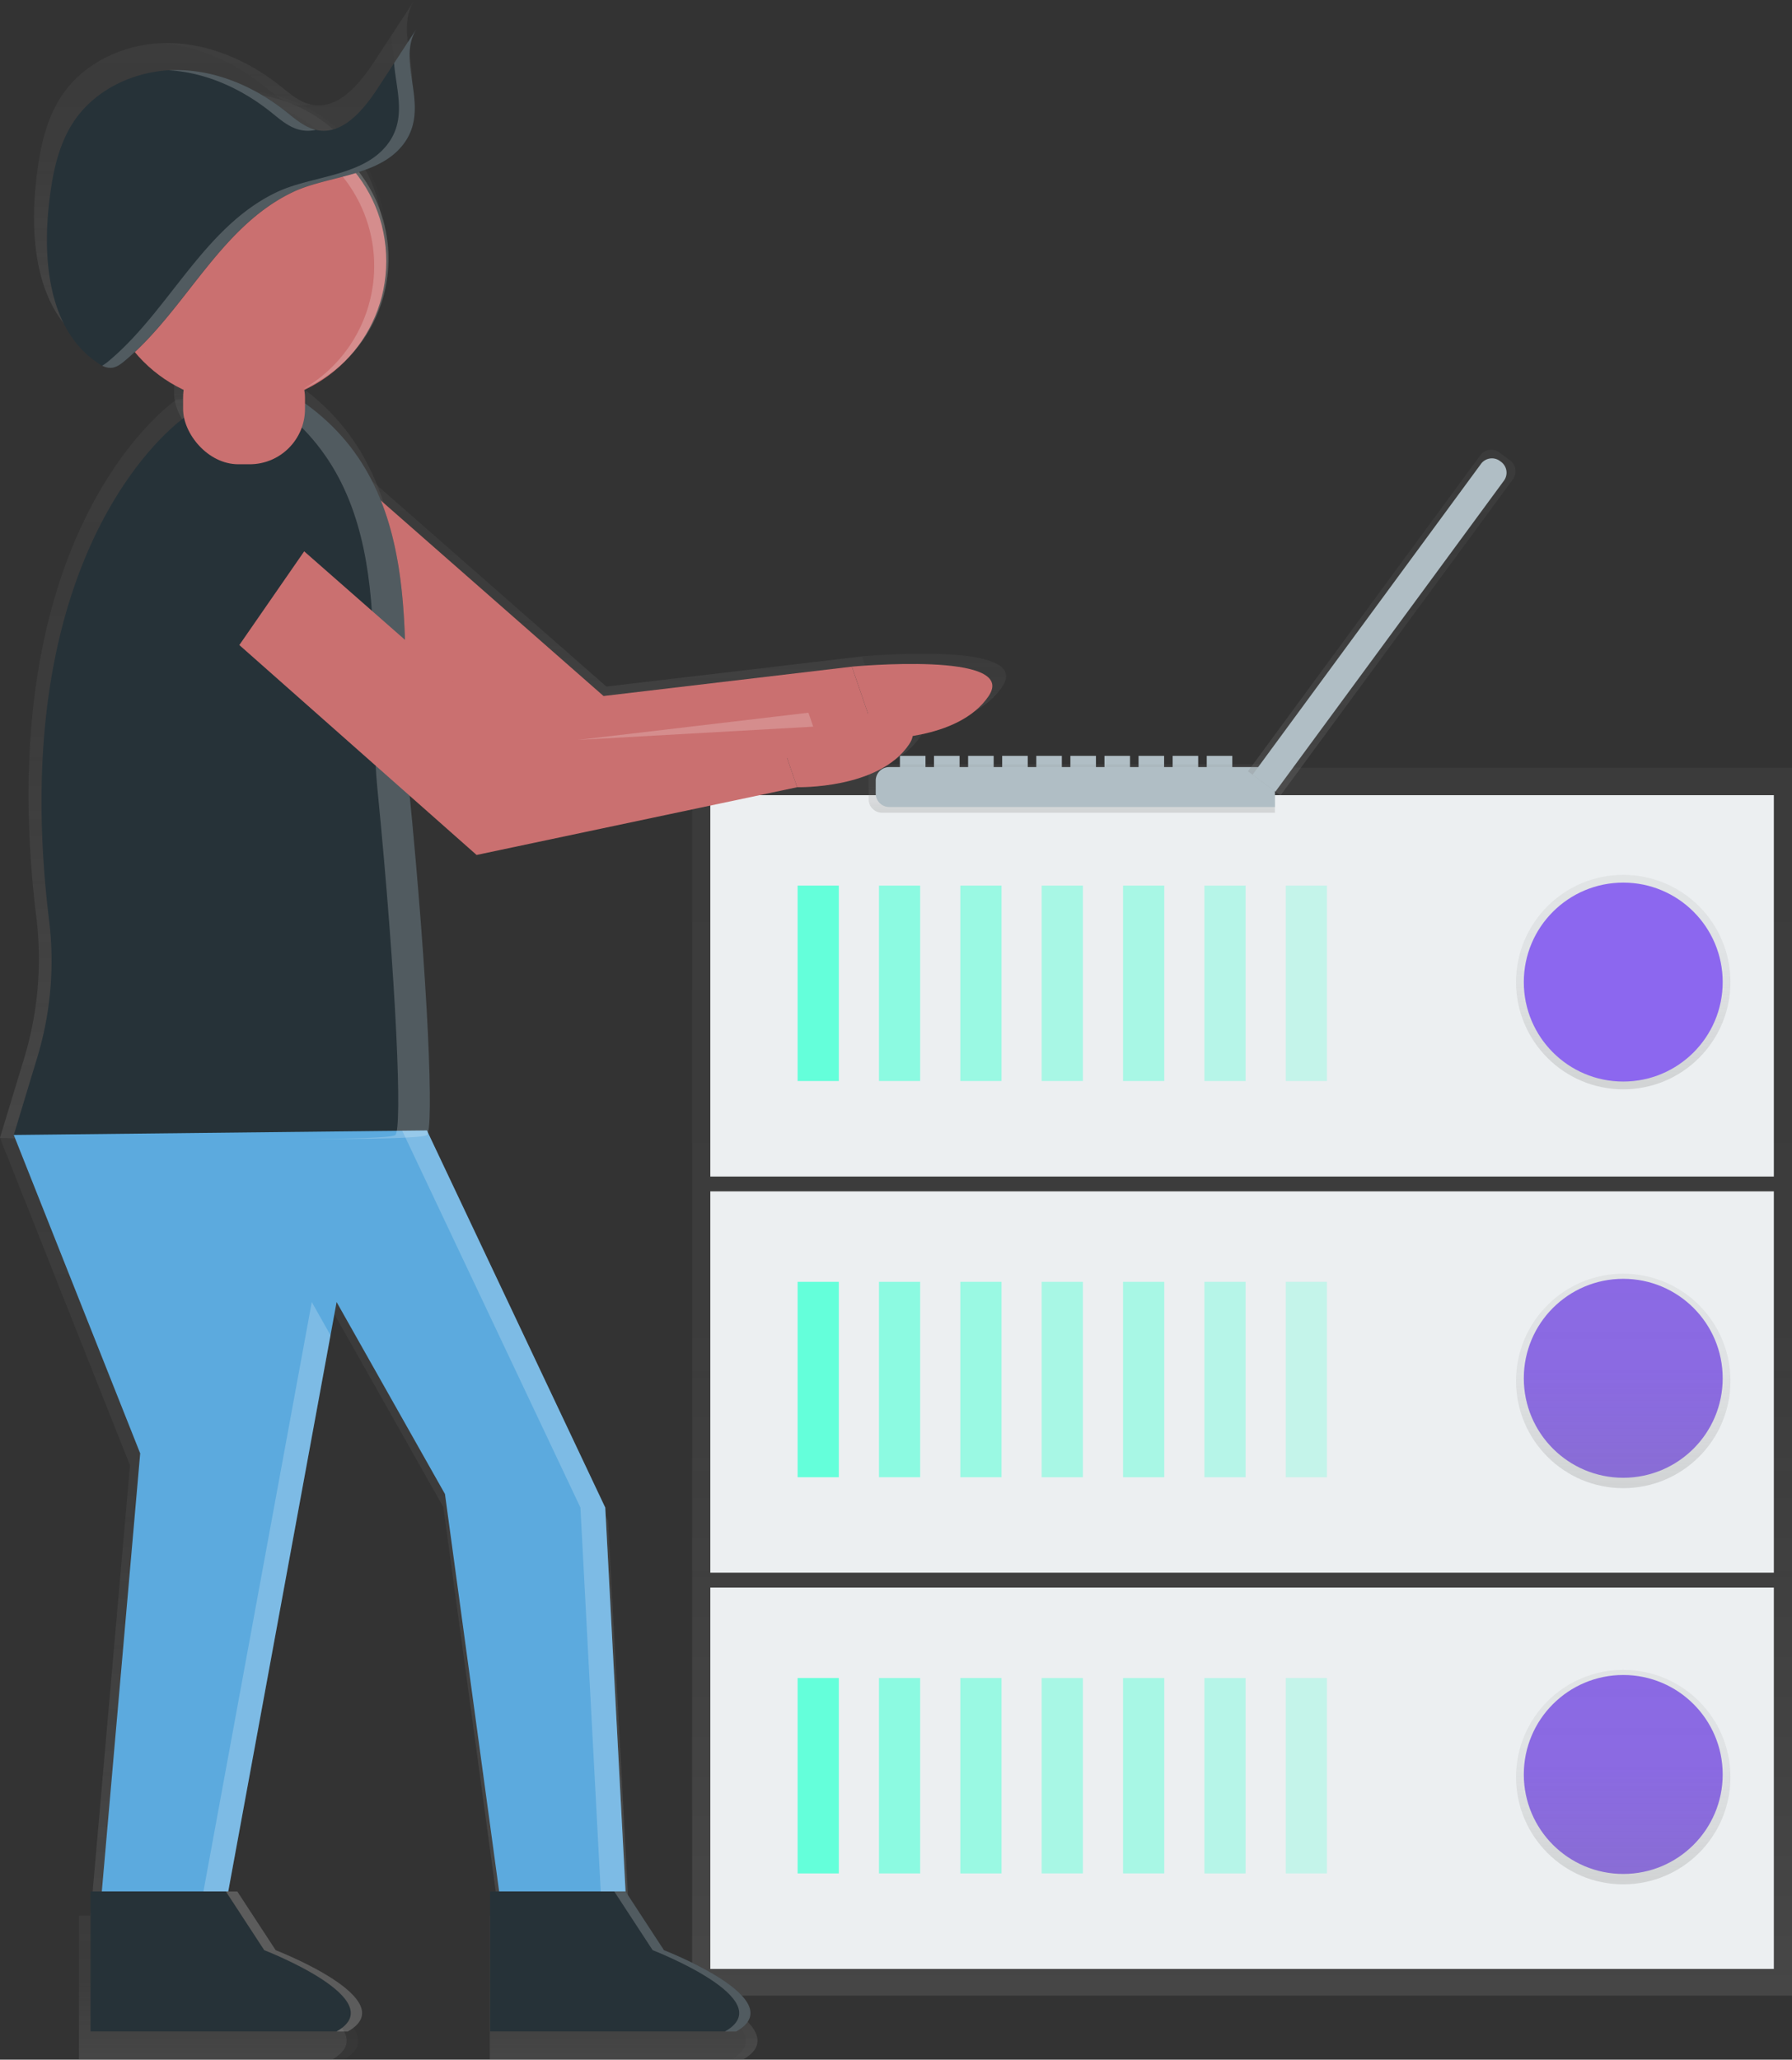 <svg id="b4507652-300d-4dad-b4e7-3391f5529675" data-name="Layer 1" xmlns="http://www.w3.org/2000/svg" xmlns:xlink="http://www.w3.org/1999/xlink" width="663.17" height="762" viewBox="0 0 663.17 762"><rect x="0" y="0" width="663.17" height="762" fill="#333333" stroke="none"/><defs><linearGradient id="d72a5ab6-06b8-48ed-a5a5-a3a3f0331fd3" x1="459.65" y1="738.32" x2="459.65" y2="284.02" gradientUnits="userSpaceOnUse"><stop offset="0" stop-color="gray" stop-opacity="0.25"/><stop offset="0.54" stop-color="gray" stop-opacity="0.12"/><stop offset="1" stop-color="gray" stop-opacity="0.1"/></linearGradient><linearGradient id="7e95541b-f23b-42af-96eb-14a53f85b88b" x1="600.72" y1="403" x2="600.72" y2="323.66" xlink:href="#d72a5ab6-06b8-48ed-a5a5-a3a3f0331fd3"/><linearGradient id="1f71154d-6f54-4122-a624-3174e1d145ed" x1="600.72" y1="550.56" x2="600.72" y2="471.22" xlink:href="#d72a5ab6-06b8-48ed-a5a5-a3a3f0331fd3"/><linearGradient id="bab1ef80-f439-400f-b75e-d481e1337c59" x1="600.72" y1="697.13" x2="600.72" y2="617.79" xlink:href="#d72a5ab6-06b8-48ed-a5a5-a3a3f0331fd3"/><linearGradient id="311d0c02-f227-4717-bb3e-7b76a48f76fd" x1="665.06" y1="369.67" x2="665.06" y2="351.79" xlink:href="#d72a5ab6-06b8-48ed-a5a5-a3a3f0331fd3"/><linearGradient id="f10401ff-75bf-4918-9522-41530bdcb224" x1="479.65" y1="365.1" x2="479.65" y2="234.63" xlink:href="#d72a5ab6-06b8-48ed-a5a5-a3a3f0331fd3"/><linearGradient id="634fc42e-a625-48bc-9b77-e9d0b023e72c" x1="614.02" y1="339.34" x2="614.02" y2="310.82" xlink:href="#d72a5ab6-06b8-48ed-a5a5-a3a3f0331fd3"/><linearGradient id="9b827108-e4f2-42b8-ba41-3c19060ad3f7" x1="87.62" y1="142.68" x2="87.62" y2="34.45" xlink:href="#d72a5ab6-06b8-48ed-a5a5-a3a3f0331fd3"/><linearGradient id="3586a682-5eec-4ced-91ba-6237bff26d97" x1="347.57" y1="491.51" x2="347.57" y2="211.68" xlink:href="#d72a5ab6-06b8-48ed-a5a5-a3a3f0331fd3"/><linearGradient id="dd5c4d5c-05f0-4f35-bbb4-fa512a8ce0cd" x1="116.39" y1="708.74" x2="116.39" y2="419.27" xlink:href="#d72a5ab6-06b8-48ed-a5a5-a3a3f0331fd3"/><linearGradient id="9de476d2-69e8-44f9-8bb3-c420f419b2ba" x1="499.2" y1="831" x2="499.2" y2="777.74" xlink:href="#d72a5ab6-06b8-48ed-a5a5-a3a3f0331fd3"/><linearGradient id="f7fb7603-20ad-4e52-86ea-1fa616cf7653" x1="347.16" y1="831" x2="347.16" y2="777.74" xlink:href="#d72a5ab6-06b8-48ed-a5a5-a3a3f0331fd3"/><linearGradient id="5066a889-a40f-4241-bcba-44ac6c04f611" x1="370.62" y1="206.37" x2="370.62" y2="102.59" xlink:href="#d72a5ab6-06b8-48ed-a5a5-a3a3f0331fd3"/><linearGradient id="371e619a-3c15-42e1-9941-bc21af164012" x1="351.42" y1="198.2" x2="351.42" y2="69" xlink:href="#d72a5ab6-06b8-48ed-a5a5-a3a3f0331fd3"/><linearGradient id="10f878d5-e316-4ded-aa19-5e1413fbf4fb" x1="355.36" y1="108.01" x2="355.36" y2="84.91" xlink:href="#d72a5ab6-06b8-48ed-a5a5-a3a3f0331fd3"/><linearGradient id="37ff1452-10ea-45a0-ad47-cadc68f3bfc5" x1="361.95" y1="198.2" x2="361.95" y2="69" xlink:href="#d72a5ab6-06b8-48ed-a5a5-a3a3f0331fd3"/><linearGradient id="18a85275-116d-4ad3-9bbd-6c78581ea078" x1="397.75" y1="491.51" x2="397.75" y2="211.68" xlink:href="#d72a5ab6-06b8-48ed-a5a5-a3a3f0331fd3"/><linearGradient id="eb6e6980-5e3c-4cc8-ba13-4b71197705e9" x1="449.38" y1="383.47" x2="449.38" y2="253.01" xlink:href="#d72a5ab6-06b8-48ed-a5a5-a3a3f0331fd3"/><linearGradient id="ca1af11e-721e-46b0-bf29-fc3abce4d291" x1="583.76" y1="357.71" x2="583.76" y2="329.2" xlink:href="#d72a5ab6-06b8-48ed-a5a5-a3a3f0331fd3"/><linearGradient id="87e6aff1-3600-405e-a0c9-f146cb0b14e5" x1="87.62" y1="165.87" x2="87.62" y2="119.49" xlink:href="#d72a5ab6-06b8-48ed-a5a5-a3a3f0331fd3"/><linearGradient id="9310cc51-8904-4231-ae2b-5557a287eec3" x1="96.33" y1="708.74" x2="96.33" y2="484.55" xlink:href="#d72a5ab6-06b8-48ed-a5a5-a3a3f0331fd3"/><linearGradient id="40a7ecb1-ccc7-469d-bfb2-8f2ca76aa016" x1="190.29" y1="708.74" x2="190.29" y2="419.27" xlink:href="#d72a5ab6-06b8-48ed-a5a5-a3a3f0331fd3"/><linearGradient id="9872a281-de8b-443e-8a22-8ab73fd8eecc" x1="522.82" y1="831" x2="522.82" y2="777.74" xlink:href="#d72a5ab6-06b8-48ed-a5a5-a3a3f0331fd3"/><linearGradient id="25814e7d-be9f-42ca-ba9f-5e4b50285847" x1="375.07" y1="831" x2="375.07" y2="777.74" xlink:href="#d72a5ab6-06b8-48ed-a5a5-a3a3f0331fd3"/><linearGradient id="f6db3ab5-77d3-4926-85e6-26558235763f" x1="259.45" y1="270.72" x2="259.45" y2="260.36" xlink:href="#d72a5ab6-06b8-48ed-a5a5-a3a3f0331fd3"/><linearGradient id="a12a6384-bcfe-49c1-a705-b61b36502b52" x1="82.08" y1="254.09" x2="82.08" y2="165.45" xlink:href="#d72a5ab6-06b8-48ed-a5a5-a3a3f0331fd3"/><linearGradient id="24987791-5317-4d6d-bf01-0dc3e5459aa4" x1="779.72" y1="363.2" x2="779.72" y2="235.39" xlink:href="#d72a5ab6-06b8-48ed-a5a5-a3a3f0331fd3"/></defs><title>maintenance</title><rect x="333.04" y="279.64" width="9.46" height="6.31" fill="#b0bec5"/><rect x="345.65" y="279.64" width="9.46" height="6.31" fill="#b0bec5"/><rect x="358.27" y="279.64" width="9.46" height="6.31" fill="#b0bec5"/><rect x="370.88" y="279.64" width="9.46" height="6.31" fill="#b0bec5"/><rect x="383.5" y="279.64" width="9.46" height="6.31" fill="#b0bec5"/><rect x="396.12" y="279.64" width="9.46" height="6.31" fill="#b0bec5"/><rect x="408.73" y="279.64" width="9.46" height="6.31" fill="#b0bec5"/><rect x="421.35" y="279.64" width="9.46" height="6.31" fill="#b0bec5"/><rect x="433.96" y="279.64" width="9.46" height="6.31" fill="#b0bec5"/><rect x="446.58" y="279.64" width="9.46" height="6.31" fill="#b0bec5"/><rect x="256.14" y="284.02" width="407.03" height="454.29" fill="url(#d72a5ab6-06b8-48ed-a5a5-a3a3f0331fd3)"/><rect x="262.87" y="587.33" width="393.58" height="141.09" fill="#eceff1"/><rect x="295.17" y="620.8" width="15.25" height="72.29" fill="#64ffda"/><g opacity="0.7"><rect x="325.28" y="620.8" width="15.25" height="72.29" fill="#64ffda"/></g><g opacity="0.6"><rect x="355.39" y="620.8" width="15.25" height="72.29" fill="#64ffda"/></g><g opacity="0.5"><rect x="385.5" y="620.8" width="15.25" height="72.29" fill="#64ffda"/></g><g opacity="0.5"><rect x="415.61" y="620.8" width="15.25" height="72.29" fill="#64ffda"/></g><g opacity="0.4"><rect x="445.72" y="620.8" width="15.25" height="72.29" fill="#64ffda"/></g><g opacity="0.3"><rect x="475.82" y="620.8" width="15.25" height="72.29" fill="#64ffda"/></g><circle cx="600.72" cy="656.48" r="36.8" fill="#8c67ef"/><rect x="262.87" y="440.75" width="393.58" height="141.09" fill="#eceff1"/><rect x="295.17" y="474.22" width="15.25" height="72.29" fill="#64ffda"/><g opacity="0.7"><rect x="325.28" y="474.22" width="15.25" height="72.29" fill="#64ffda"/></g><g opacity="0.6"><rect x="355.39" y="474.22" width="15.25" height="72.29" fill="#64ffda"/></g><g opacity="0.5"><rect x="385.5" y="474.22" width="15.25" height="72.29" fill="#64ffda"/></g><g opacity="0.5"><rect x="415.61" y="474.22" width="15.25" height="72.29" fill="#64ffda"/></g><g opacity="0.4"><rect x="445.72" y="474.22" width="15.25" height="72.29" fill="#64ffda"/></g><g opacity="0.3"><rect x="475.82" y="474.22" width="15.25" height="72.29" fill="#64ffda"/></g><circle cx="600.72" cy="509.91" r="36.8" fill="#8c67ef"/><rect x="262.87" y="294.18" width="393.58" height="141.09" fill="#eceff1"/><rect x="295.17" y="327.64" width="15.25" height="72.29" fill="#64ffda"/><g opacity="0.7"><rect x="325.28" y="327.64" width="15.25" height="72.29" fill="#64ffda"/></g><g opacity="0.6"><rect x="355.39" y="327.64" width="15.25" height="72.29" fill="#64ffda"/></g><g opacity="0.5"><rect x="385.5" y="327.64" width="15.25" height="72.29" fill="#64ffda"/></g><g opacity="0.5"><rect x="415.61" y="327.64" width="15.25" height="72.29" fill="#64ffda"/></g><g opacity="0.4"><rect x="445.72" y="327.64" width="15.25" height="72.29" fill="#64ffda"/></g><g opacity="0.3"><rect x="475.82" y="327.64" width="15.25" height="72.29" fill="#64ffda"/></g><circle cx="600.72" cy="363.33" r="39.67" fill="url(#7e95541b-f23b-42af-96eb-14a53f85b88b)"/><circle cx="600.72" cy="510.89" r="39.67" fill="url(#1f71154d-6f54-4122-a624-3174e1d145ed)"/><circle cx="600.72" cy="657.46" r="39.67" fill="url(#bab1ef80-f439-400f-b75e-d481e1337c59)"/><circle cx="600.72" cy="363.33" r="36.8" fill="#8c67ef"/><path d="M740.22,369.67H594.86a5,5,0,0,1-5-5v-7.92a5,5,0,0,1,5-5H740.22Z" transform="translate(-268.41 -69)" fill="url(#311d0c02-f227-4717-bb3e-7b76a48f76fd)"/><path d="M740.22,367.56H597.49a5,5,0,0,1-5-5v-4.77a5,5,0,0,1,5-5H740.22Z" transform="translate(-268.41 -69)" fill="#b0bec5"/><path d="M369.8,272.22l105,92.88,122-25.77-9.45-27.49L492.81,323l-94.59-83a21.49,21.49,0,0,0-31.72,3.74h0A21.49,21.49,0,0,0,369.8,272.22Z" transform="translate(-268.41 -69)" fill="url(#f10401ff-75bf-4918-9522-41530bdcb224)"/><path d="M596.74,339.33s31.12.86,42.62-16.32-52.07-11.17-52.07-11.17Z" transform="translate(-268.41 -69)" fill="url(#634fc42e-a625-48bc-9b77-e9d0b023e72c)"/><circle cx="87.62" cy="88.56" r="54.12" fill="url(#9b827108-e4f2-42b8-ba41-3c19060ad3f7)"/><path d="M333.7,216.83s-69.5,46.8-51.85,191.48a126.66,126.66,0,0,1-4.46,52.07l-9,29.6s152.9,3.44,157.19,0c2.66-2.13.59-56.65-6.87-132.28-4.57-46.33,9.76-110.78-39.51-146Z" transform="translate(-268.41 -69)" fill="url(#3586a682-5eec-4ced-91ba-6237bff26d97)"/><polygon points="157.19 419.27 225.05 562.72 232.78 708.74 184.68 708.74 164.06 557.56 122.83 484.55 81.6 708.74 33.5 708.74 48.1 542.1 0 420.99 157.19 419.27" fill="url(#dd5c4d5c-05f0-4f35-bbb4-fa512a8ce0cd)"/><path d="M501.2,777.74l14.6,22.33s49,18.9,27.49,30.92H449.66V777.74Z" transform="translate(-268.41 -69)" fill="url(#9de476d2-69e8-44f9-8bb3-c420f419b2ba)"/><path d="M349.16,777.74l14.6,22.33s49,18.9,27.49,30.92H297.62V777.74Z" transform="translate(-268.41 -69)" fill="url(#f7fb7603-20ad-4e52-86ea-1fa616cf7653)"/><g opacity="0.2"><path d="M356.89,102.59a53.85,53.85,0,0,0-26.66,7,54.11,54.11,0,0,1,48.17,96.75,54.12,54.12,0,0,0-21.51-103.78Z" transform="translate(-268.41 -69)" fill="url(#5066a889-a40f-4241-bcba-44ac6c04f611)"/></g><path d="M421.82,69,406.76,92c-5.41,8.27-13.27,17.66-23,15.74-4.52-.89-8.14-4.15-11.75-7-11.81-9.38-26.42-15.74-41.5-15.83s-30.51,6.7-39,19.15c-6.29,9.19-8.46,20.53-9.7,31.59-2.49,22.12,0,48.23,18.47,60.65a8.68,8.68,0,0,0,5.24,1.89c2-.13,3.62-1.4,5.12-2.66,23.12-19.37,36-50.87,63.84-64.17,12.29-5.86,30.17-5.91,40.08-15.87C429.16,100.85,413,82.47,421.82,69Z" transform="translate(-268.41 -69)" fill="url(#371e619a-3c15-42e1-9941-bc21af164012)"/><g opacity="0.2"><path d="M366,100.74c3.61,2.87,7.22,6.13,11.75,7a13,13,0,0,0,5.56-.11c-4.31-1-7.8-4.15-11.29-6.91-11.81-9.38-26.42-15.74-41.5-15.83-1.06,0-2.11,0-3.17.09C341.45,85.81,355,92,366,100.74Z" transform="translate(-268.41 -69)" fill="url(#10f878d5-e316-4ded-aa19-5e1413fbf4fb)"/><path d="M421.82,69l-8.69,13.29c.83,10.93,5.63,23-4.55,33.2-9.92,10-27.8,10-40.08,15.87-27.87,13.3-40.73,44.81-63.84,64.17a16.5,16.5,0,0,1-2.56,1.84,6.71,6.71,0,0,0,3.45.82c2-.13,3.62-1.4,5.12-2.66,23.12-19.37,36-50.87,63.84-64.17,12.29-5.86,30.17-5.91,40.08-15.87C429.16,100.85,413,82.47,421.82,69Z" transform="translate(-268.41 -69)" fill="url(#37ff1452-10ea-45a0-ad47-cadc68f3bfc5)"/></g><g opacity="0.2"><path d="M418.74,357.71c-4.57-46.33,9.76-110.78-39.51-146l-10.43,1.18c47.35,35.48,33.4,99,37.92,144.84,7.46,75.63,9.54,130.15,6.87,132.28-1.31,1-16.44,1.46-36.83,1.52,26.23.07,47.3-.27,48.86-1.52C428.27,487.86,426.19,433.34,418.74,357.71Z" transform="translate(-268.41 -69)" fill="url(#18a85275-116d-4ad3-9bbd-6c78581ea078)"/></g><path d="M339.54,290.59l105,92.88,122-25.77L557,330.22l-94.49,11.17-94.59-83a21.49,21.49,0,0,0-31.72,3.74h0A21.49,21.49,0,0,0,339.54,290.59Z" transform="translate(-268.41 -69)" fill="url(#eb6e6980-5e3c-4cc8-ba13-4b71197705e9)"/><path d="M566.48,357.71s31.12.86,42.62-16.32S557,330.22,557,330.22Z" transform="translate(-268.41 -69)" fill="url(#ca1af11e-721e-46b0-bf29-fc3abce4d291)"/><rect x="64.42" y="119.49" width="46.38" height="46.38" rx="20.47" ry="20.47" fill="url(#87e6aff1-3600-405e-a0c9-f146cb0b14e5)"/><g opacity="0.2"><polygon points="113.38 484.55 72.15 708.74 81.6 708.74 120.51 497.17 113.38 484.55" fill="url(#9310cc51-8904-4231-ae2b-5557a287eec3)"/><polygon points="225.05 562.72 157.19 419.27 147.79 419.37 215.6 562.72 223.33 708.74 232.78 708.74 225.05 562.72" fill="url(#40a7ecb1-ccc7-469d-bfb2-8f2ca76aa016)"/></g><g opacity="0.2"><path d="M515.8,800.08l-14.6-22.33H496.9l14.6,22.33S560.47,819,539,831h4.29C564.76,819,515.8,800.08,515.8,800.08Z" transform="translate(-268.41 -69)" fill="url(#9872a281-de8b-443e-8a22-8ab73fd8eecc)"/></g><g opacity="0.2"><path d="M368.06,800.08l-14.6-22.33h-4.29l14.6,22.33s49,18.9,27.49,30.92h4.29C417,819,368.06,800.08,368.06,800.08Z" transform="translate(-268.41 -69)" fill="url(#25814e7d-be9f-42ca-ba9f-5e4b50285847)"/></g><g opacity="0.2"><polygon points="304.19 265.68 302.36 260.36 214.71 270.72 304.19 265.68" fill="url(#f6db3ab5-77d3-4926-85e6-26558235763f)"/></g><polygon points="43.17 220.58 72.36 165.45 121 183.83 72.36 254.09 43.17 220.58" fill="url(#a12a6384-bcfe-49c1-a705-b61b36502b52)"/><path d="M372.13,277.09l102.09,90.34,118.63-25.06-9.19-26.73-91.9,10.86-92-80.76a20.9,20.9,0,0,0-30.85,3.64h0A20.9,20.9,0,0,0,372.13,277.09Z" transform="translate(-268.41 -69)" fill="#ca7070"/><path d="M592.85,342.36s30.27.84,41.45-15.87-50.64-10.86-50.64-10.86Z" transform="translate(-268.41 -69)" fill="#ca7070"/><circle cx="90.32" cy="96.58" r="52.63" fill="#ca7070"/><path d="M337,223.22s-67.6,45.52-50.43,186.24a123.19,123.19,0,0,1-4.34,50.65l-8.72,28.79s148.71,3.34,152.89,0c2.59-2.07.57-55.1-6.68-128.66-4.44-45.06,9.49-107.75-38.43-142Z" transform="translate(-268.41 -69)" fill="#263238"/><polygon points="157.99 418.22 223.99 557.74 231.5 699.76 184.72 699.76 164.67 552.73 124.57 481.71 84.47 699.76 37.68 699.76 51.88 537.69 5.1 419.89 157.99 418.22" fill="#5caade"/><path d="M499.92,768.76l14.2,21.72s47.62,18.38,26.73,30.08H449.79v-51.8Z" transform="translate(-268.41 -69)" fill="#263238"/><path d="M352,768.76l14.2,21.72s47.62,18.38,26.73,30.08H301.92v-51.8Z" transform="translate(-268.41 -69)" fill="#263238"/><path d="M359.57,112.11a52.37,52.37,0,0,0-25.93,6.84A52.63,52.63,0,0,1,380.49,213a52.64,52.64,0,0,0-20.92-100.93Z" transform="translate(-268.41 -69)" fill="#fff" opacity="0.2"/><path d="M422.71,79.44l-14.64,22.39c-5.26,8-12.9,17.17-22.33,15.31-4.4-.87-7.91-4-11.42-6.83C362.82,101.19,348.62,95,334,94.91s-29.67,6.52-38,18.62c-6.11,8.93-8.22,20-9.44,30.73-2.42,21.51,0,46.91,18,59a8.45,8.45,0,0,0,5.09,1.83c1.9-.13,3.52-1.36,5-2.59,22.48-18.83,35-49.48,62.1-62.41,11.95-5.7,29.34-5.75,39-15.43C429.86,110.42,414.14,92.54,422.71,79.44Z" transform="translate(-268.41 -69)" fill="#263238"/><g opacity="0.2"><path d="M368.46,110.31c3.51,2.79,7,6,11.42,6.83a12.69,12.69,0,0,0,5.41-.1c-4.19-1-7.59-4-11-6.72C362.82,101.19,348.62,95,334,94.91c-1,0-2.05,0-3.08.09C344.55,95.79,357.7,101.76,368.46,110.31Z" transform="translate(-268.41 -69)" fill="#fff"/><path d="M422.71,79.44l-8.46,12.93c.8,10.63,5.48,22.34-4.43,32.29-9.65,9.68-27,9.73-39,15.43-27.11,12.93-39.61,43.58-62.1,62.41a16,16,0,0,1-2.49,1.79,6.52,6.52,0,0,0,3.35.8c1.9-.13,3.52-1.36,5-2.59,22.48-18.83,35-49.48,62.1-62.41,11.95-5.7,29.34-5.75,39-15.43C429.86,110.42,414.14,92.54,422.71,79.44Z" transform="translate(-268.41 -69)" fill="#fff"/></g><path d="M419.72,360.23c-4.44-45.06,9.49-107.75-38.43-142l-10.14,1.15c46.05,34.51,32.48,96.31,36.88,140.88,7.25,73.56,9.27,126.59,6.68,128.66-1.27,1-16,1.42-35.82,1.48,25.52.07,46-.27,47.52-1.48C429,486.82,427,433.8,419.72,360.23Z" transform="translate(-268.41 -69)" fill="#fff" opacity="0.2"/><path d="M342.69,295,444.78,385.3l118.63-25.06-9.19-26.73-91.9,10.86-92-80.76a20.9,20.9,0,0,0-30.85,3.64h0A20.9,20.9,0,0,0,342.69,295Z" transform="translate(-268.41 -69)" fill="#ca7070"/><path d="M563.41,360.23s30.27.84,41.45-15.87-50.64-10.86-50.64-10.86Z" transform="translate(-268.41 -69)" fill="#ca7070"/><rect x="67.76" y="126.65" width="45.11" height="45.11" rx="20.47" ry="20.47" fill="#ca7070"/><g opacity="0.2"><polygon points="115.38 481.71 75.28 699.76 84.47 699.76 122.31 493.99 115.38 481.71" fill="#fff"/><polygon points="223.99 557.74 157.99 418.22 148.84 418.32 214.8 557.74 222.31 699.76 231.5 699.76 223.99 557.74" fill="#fff"/></g><path d="M514.12,790.49l-14.2-21.72h-4.18l14.2,21.72s47.62,18.38,26.73,30.08h4.18C561.74,808.87,514.12,790.49,514.12,790.49Z" transform="translate(-268.41 -69)" fill="#fff" opacity="0.2"/><path d="M370.43,790.49l-14.2-21.72H352l14.2,21.72s47.62,18.38,26.73,30.08h4.18C418,808.87,370.43,790.49,370.43,790.49Z" transform="translate(-268.41 -69)" fill="#fff" opacity="0.2"/><polygon points="300.95 268.84 299.18 263.67 213.93 273.74 300.95 268.84" fill="#fff" opacity="0.2"/><polygon points="47.09 224.97 75.47 171.36 122.78 189.23 75.47 257.56 47.09 224.97" fill="#263238"/><path d="M730.24,354.36l86-116.94a5,5,0,0,1,7-1.06l4,2.95a5,5,0,0,1,1.06,7l-86,116.94Z" transform="translate(-268.41 -69)" fill="url(#24987791-5317-4d6d-bf01-0dc3e5459aa4)"/><path d="M731.95,355.61l84.54-115a5,5,0,0,1,7-1.06l.41.3a5,5,0,0,1,1.06,7l-84.54,115Z" transform="translate(-268.41 -69)" fill="#b0bec5"/></svg>